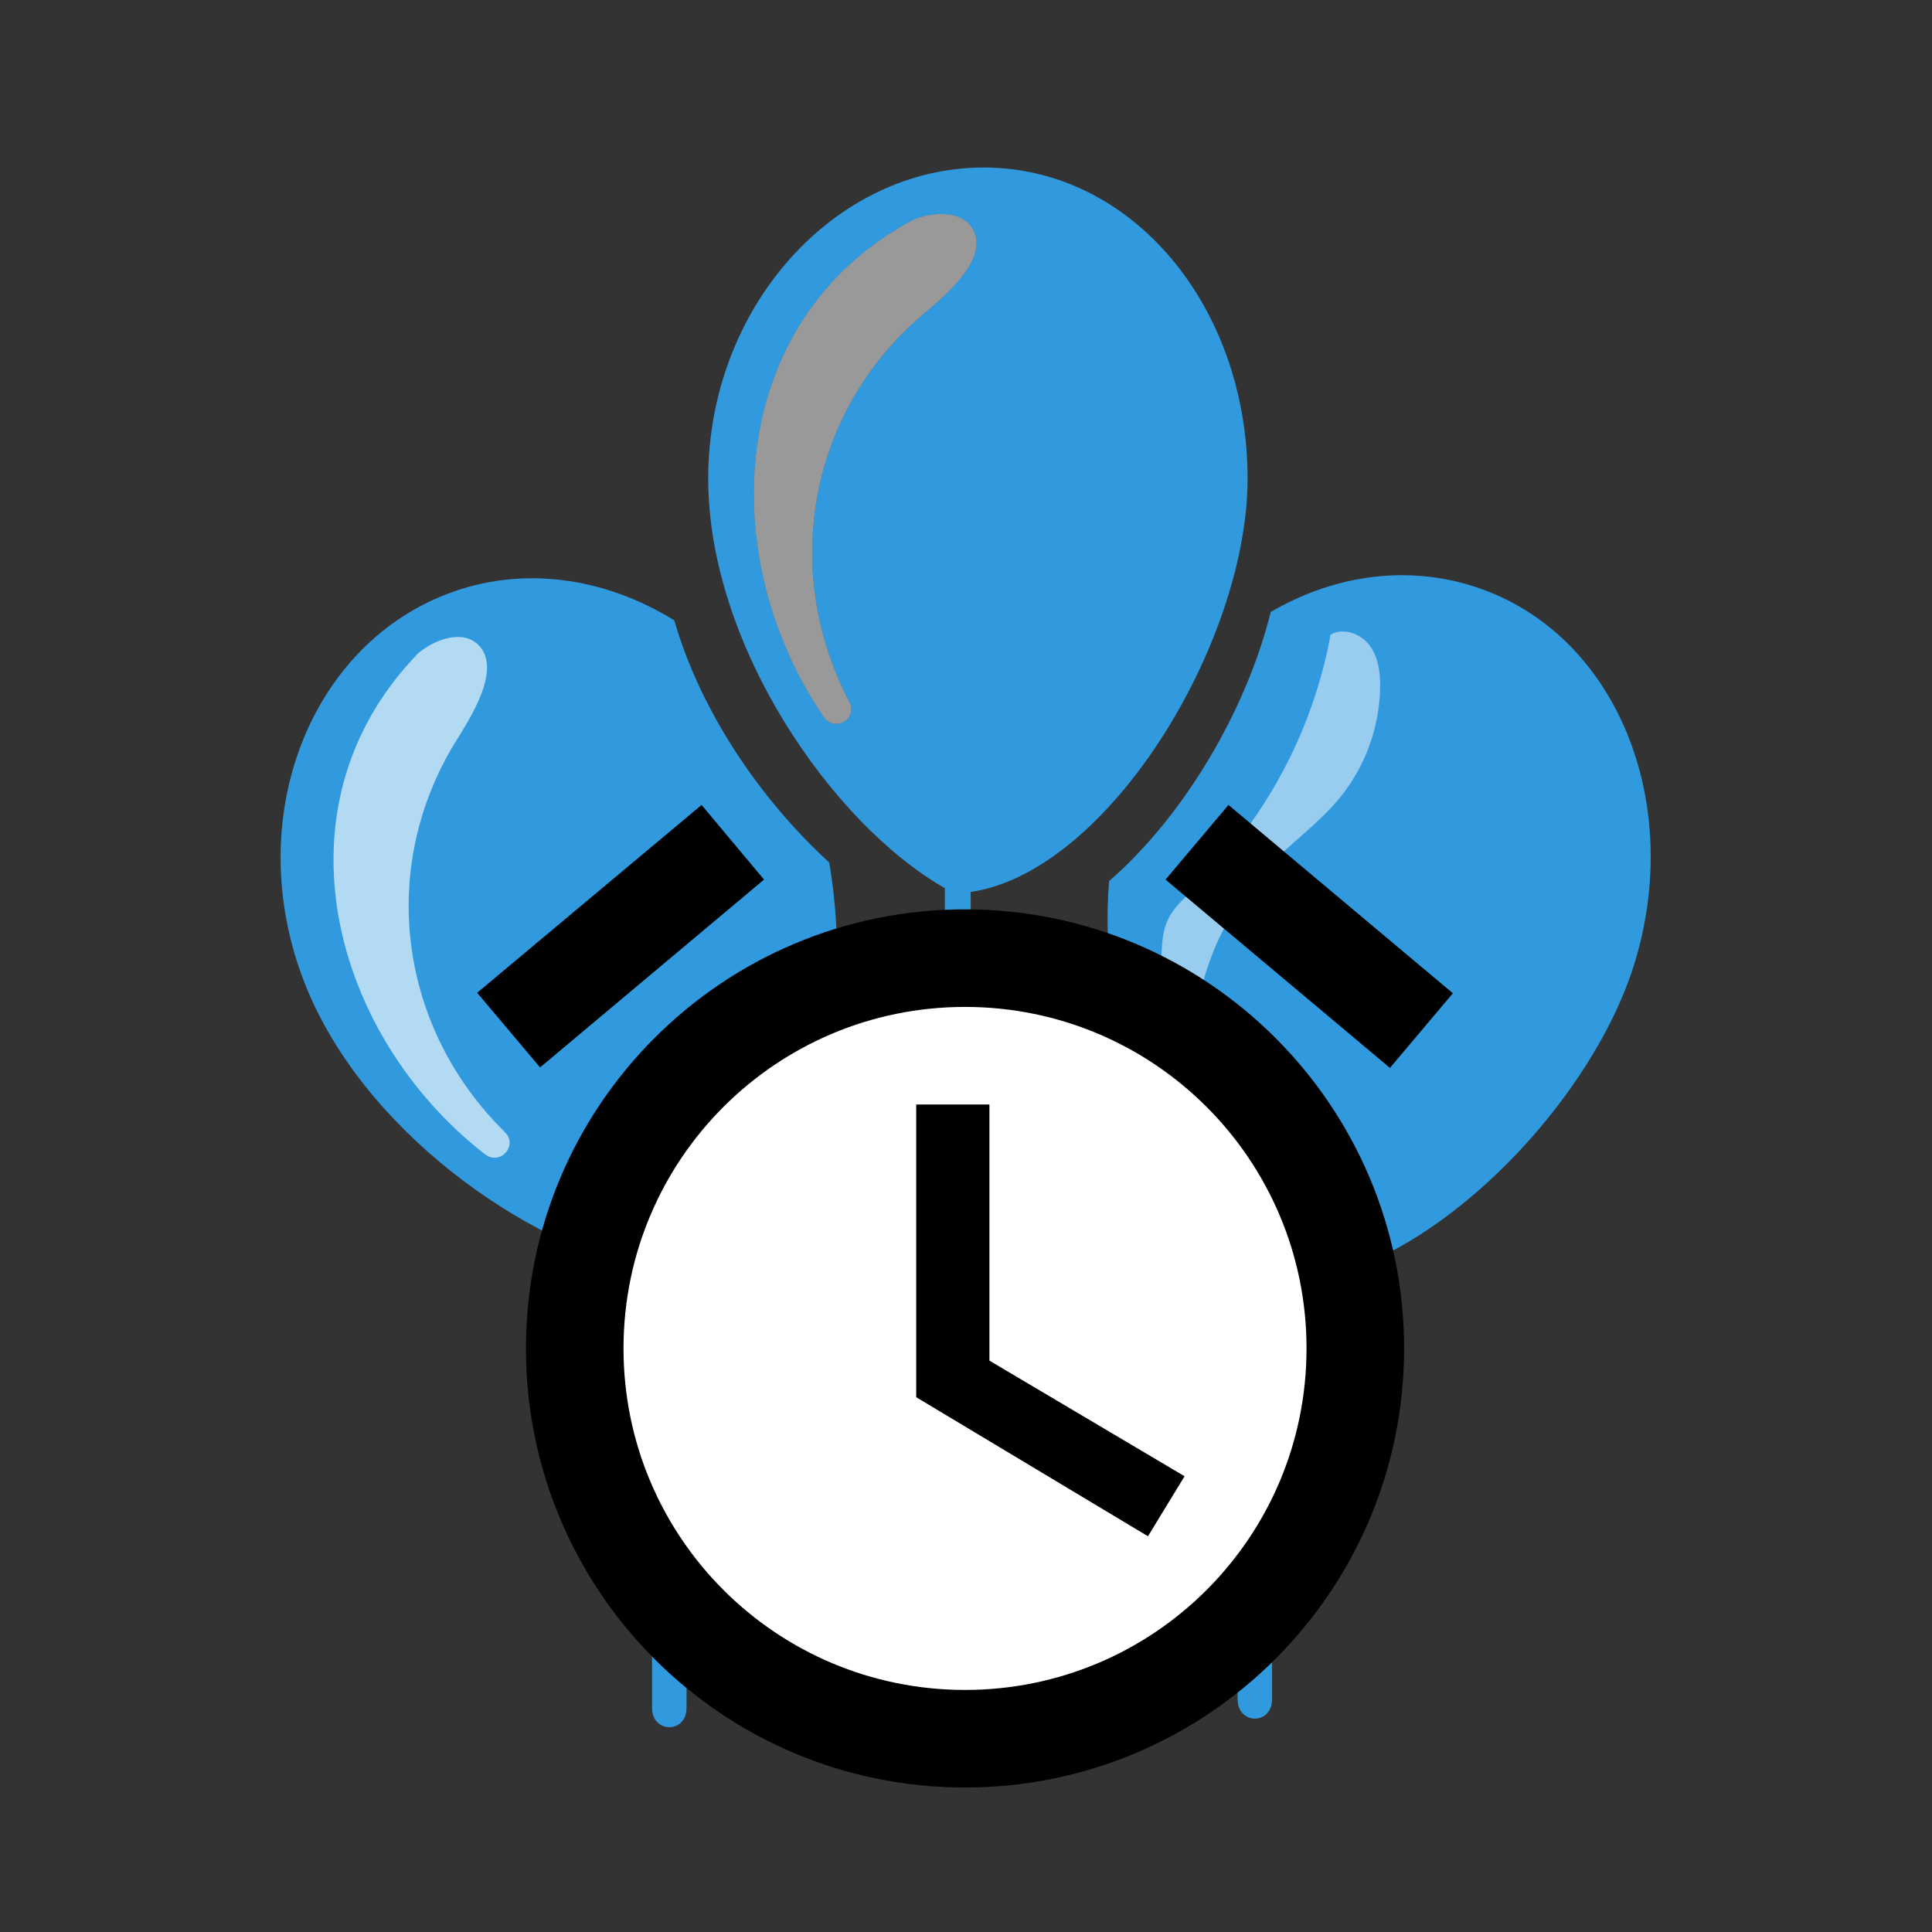 <?xml version="1.0" encoding="UTF-8" standalone="no"?>
<!-- Created with Inkscape (http://www.inkscape.org/) -->

<svg
   width="256"
   height="256"
   viewBox="0 0 256 256"
   id="svg2"
   version="1.1"
   inkscape:version="1.2.2 (1:1.2.2+202305151915+b0a8486541)"
   sodipodi:docname="lliurexupnotifier-autoupdate.svg"
   xmlns:inkscape="http://www.inkscape.org/namespaces/inkscape"
   xmlns:sodipodi="http://sodipodi.sourceforge.net/DTD/sodipodi-0.dtd"
   xmlns="http://www.w3.org/2000/svg"
   xmlns:svg="http://www.w3.org/2000/svg"
   xmlns:rdf="http://www.w3.org/1999/02/22-rdf-syntax-ns#"
   xmlns:cc="http://creativecommons.org/ns#"
   xmlns:dc="http://purl.org/dc/elements/1.1/">
  <rect x="0" y="0" width="256" height="256" fill="#333333" stroke="none"/>
  <defs
     id="defs4">
    <linearGradient
       id="rect3438-6-0-6-7-2_60_-61"
       gradientUnits="userSpaceOnUse"
       x1="-461.392"
       y1="370.953"
       x2="-461.392"
       y2="666.983"
       gradientTransform="matrix(0.995,0,0,-1,609.217,666.572)">
      <stop
         offset="0"
         style="stop-color:#000000"
         id="stop29032" />
      <stop
         offset="1"
         style="stop-color:#000000;stop-opacity:0.588"
         id="stop29034" />
    </linearGradient>
    <linearGradient
       id="rect3438-6-0-1-1_60_-60"
       gradientUnits="userSpaceOnUse"
       x1="-456.388"
       y1="371.953"
       x2="-456.388"
       y2="668.635"
       gradientTransform="matrix(0.987,0,0,-0.992,600.265,662.682)">
      <stop
         offset="0"
         style="stop-color:#000000"
         id="stop29038" />
      <stop
         offset="1"
         style="stop-color:#000000;stop-opacity:0.588"
         id="stop29040" />
    </linearGradient>
    <linearGradient
       y2="99.078"
       x2="198.434"
       y1="231.5"
       x1="198.434"
       gradientUnits="userSpaceOnUse"
       id="linearGradient1594">
      <stop
         id="stop29084-3"
         style="stop-color:#000000"
         offset="0" />
      <stop
         id="stop29086-6"
         style="stop-color:#000000;stop-opacity:0.588"
         offset="1" />
    </linearGradient>
    <linearGradient
       y2="51.732"
       x2="151.836"
       y1="213.25"
       x1="151.836"
       gradientUnits="userSpaceOnUse"
       id="linearGradient1598">
      <stop
         id="stop29090-7"
         style="stop-color:#000000"
         offset="0" />
      <stop
         id="stop29092-5"
         style="stop-color:#000000;stop-opacity:0.588"
         offset="1" />
    </linearGradient>
    <linearGradient
       y2="99.435"
       x2="103.207"
       y1="232.5"
       x1="103.207"
       gradientUnits="userSpaceOnUse"
       id="linearGradient1602">
      <stop
         id="stop29096-3"
         style="stop-color:#000000"
         offset="0" />
      <stop
         id="stop29098-5"
         style="stop-color:#000000;stop-opacity:0.588"
         offset="1" />
    </linearGradient>
    <linearGradient
       y2="96.774"
       x2="198.434"
       y1="229.5"
       x1="198.434"
       gradientUnits="userSpaceOnUse"
       id="linearGradient1606">
      <stop
         id="stop29065-6"
         style="stop-color:#000000"
         offset="0" />
      <stop
         id="stop29067-2"
         style="stop-color:#000000;stop-opacity:0.588"
         offset="1" />
    </linearGradient>
    <linearGradient
       y2="49.429"
       x2="151.836"
       y1="210.5"
       x1="151.836"
       gradientUnits="userSpaceOnUse"
       id="linearGradient1610">
      <stop
         id="stop29071-9"
         style="stop-color:#000000"
         offset="0" />
      <stop
         id="stop29073-1"
         style="stop-color:#000000;stop-opacity:0.588"
         offset="1" />
    </linearGradient>
    <linearGradient
       y2="97.13"
       x2="103.207"
       y1="230.5"
       x1="103.207"
       gradientUnits="userSpaceOnUse"
       id="linearGradient1614">
      <stop
         id="stop29077-2"
         style="stop-color:#000000"
         offset="0" />
      <stop
         id="stop29079-7"
         style="stop-color:#000000;stop-opacity:0.588"
         offset="1" />
    </linearGradient>
  </defs>
  <sodipodi:namedview
     id="base"
     pagecolor="#ffffff"
     bordercolor="#666666"
     borderopacity="1.0"
     inkscape:pageopacity="0.0"
     inkscape:pageshadow="2"
     inkscape:zoom="0.9899495"
     inkscape:cx="-276.27672"
     inkscape:cy="171.22086"
     inkscape:document-units="px"
     inkscape:current-layer="g29119"
     showgrid="false"
     units="px"
     showguides="true"
     inkscape:guide-bbox="true"
     inkscape:snap-intersection-paths="false"
     inkscape:snap-midpoints="true"
     inkscape:window-width="1920"
     inkscape:window-height="876"
     inkscape:window-x="0"
     inkscape:window-y="0"
     inkscape:window-maximized="1"
     inkscape:showpageshadow="2"
     inkscape:pagecheckerboard="0"
     inkscape:deskcolor="#d1d1d1">
    <sodipodi:guide
       position="128.929,237.857"
       orientation="0,1"
       id="guide4147"
       inkscape:locked="false" />
    <sodipodi:guide
       position="18.214,162.143"
       orientation="1,0"
       id="guide4149"
       inkscape:locked="false" />
    <sodipodi:guide
       position="237.857,66.786"
       orientation="1,0"
       id="guide4151"
       inkscape:locked="false" />
    <sodipodi:guide
       position="198.214,17.5"
       orientation="0,1"
       id="guide4153"
       inkscape:locked="false" />
  </sodipodi:namedview>
  <g
     inkscape:label="Capa 1"
     inkscape:groupmode="layer"
     id="layer1"
     transform="translate(0,-796.362)">
    <g
       id="g29119"
       transform="matrix(0.749,0,0,0.749,16.298,815.16)">
      <path
         d="m 152.256,4.537 c -26.324,0 -48.727,24.641 -48.727,55.039 0,29.529 22.062,61.202 41.866,72.442 0,37.489 0,79.51 0,116.072 0,3.047 4.57,3.047 4.57,0 0,-36.561 0,-78.129 0,-115.389 24.374,-3.598 48.983,-44.099 48.983,-73.124 0,-30.398 -20.363,-55.039 -46.692,-55.039 z m -11.089,26.314 c -19.897,17.173 -24.799,45.057 -12.664,68.227 1.586,3.029 -2.648,5.443 -4.547,2.657 -19.359,-28.387 -17.173,-69.886 15.22,-87.604 0.151,-0.11 0.321,-0.209 0.515,-0.294 0.192,-0.102 0.382,-0.178 0.568,-0.232 3.307,-1.255 8.598,-1.514 10.306,2.235 2.486,5.466 -6.089,12.154 -9.398,15.012 z"
         id="XMLID_855_-8"
         inkscape:connector-curvature="0"
         style="fill:#319adf;fill-opacity:1;stroke-width:1.523" />
      <path
         d="m 238.037,78.355 c -11.919,-3.499 -24.316,-1.418 -34.991,4.814 -4.298,17.348 -15.328,36.097 -28.6,47.611 -2.143,26.627 9.092,56.522 23.529,69.96 0.081,0.024 -0.786,0.041 -0.786,0.066 0,24.504 0,50.331 0,74.706 0,4.57 6.094,4.57 6.094,0 0,-24.374 0,-49.605 0,-73.811 24.374,1.552 56.393,-30.028 64.341,-57.106 8.566,-29.165 -4.325,-58.823 -29.586,-66.239 z"
         id="XMLID_1643_-1"
         inkscape:connector-curvature="0"
         style="fill:#319adf;fill-opacity:1;stroke-width:1.523" />
      <path
         d="M 124.926,127.475 C 112.855,116.42 102.248,100.971 97.527,84.651 85.19,77.023 70.558,74.848 57.186,80.038 c -24.543,9.527 -36.136,40.224 -25.138,68.559 10.068,25.937 38.7,46.337 61.551,51.264 0,25.173 0,51.276 0,77.174 0,4.57 6.094,4.57 6.094,0 0,-24.374 0,-51.408 0,-76.287 0,0.028 0.724,0.064 0.963,0.087 21.002,-8.152 29.223,-45.106 24.271,-73.359 z"
         id="XMLID_777_-9"
         inkscape:connector-curvature="0"
         style="fill:#319adf;stroke-width:1.523;fill-opacity:1" />
      <g
         transform="matrix(1.523,0,0,1.523,-80.068,-67.253)"
         id="XMLID_272_-2"
         style="opacity:0.5">
        <path
           d="m 192.729,101.989 c -2.127,11.045 -7.781,21.383 -15.936,29.132 -1.06,1.007 -2.186,2.006 -2.821,3.323 -0.601,1.243 -0.708,2.661 -0.76,4.042 -0.285,7.536 1.061,13.371 3.419,20.534 0.456,1.386 3.943,7.63 5.398,7.524 -3.808,-5.803 -5.565,-12.921 -4.897,-19.829 0.669,-6.908 3.759,-13.558 8.608,-18.522 2.649,-2.712 5.8,-4.934 8.196,-7.872 2.908,-3.565 4.579,-8.123 4.662,-12.723 0.031,-1.728 -0.189,-3.555 -1.222,-4.942 -1.033,-1.386 -3.084,-2.128 -4.563,-1.234"
           id="XMLID_3816_-0"
           inkscape:connector-curvature="0"
           style="fill:#ffffff" />
      </g>
      <path
         d="m 63.046,89.181 c -2.771,-3.045 -7.728,-1.178 -10.493,1.031 -0.161,0.108 -0.32,0.239 -0.471,0.395 -0.158,0.142 -0.291,0.288 -0.401,0.439 -25.407,26.793 -14.771,66.964 12.355,88.054 2.661,2.069 5.95,-1.525 3.514,-3.923 -18.649,-18.336 -22.526,-46.381 -8.851,-68.825 2.279,-3.735 8.392,-12.728 4.346,-17.17 z"
         id="XMLID_440_-2"
         inkscape:connector-curvature="0"
         style="opacity:0.63;fill:#ffffff;stroke-width:1.523" />
      <g
         display="none"
         id="Capa_2-68"
         style="display:none" />
      <g
         display="none"
         id="Capa_3-77"
         style="display:none">
        <g
           display="inline"
           id="XMLID_528_-4"
           style="display:inline">
          <g
             id="XMLID_2864_-7">
            <path
               d="m -295.115,-19.288 c -15.214,6.737 -24.612,20.724 -30.829,35.639 -7.169,17.198 -11.31,35.881 -14.992,54.089 -7.519,37.173 -10.816,76.312 -2.523,113.65 7.941,35.758 27.651,67.435 57.682,88.698 29.222,20.689 65.052,30.788 100.487,33.167 37.115,2.492 76.078,-2.932 109.798,-19.132 33.565,-16.126 59.096,-43.918 70.596,-79.501 C 6.393,172.391 4.377,133.61 -8.874,99.523 -22.748,63.838 -47.557,33.298 -77.052,9.249 c -30.861,-25.164 -68.276,-46.583 -108.311,-51.688 -35.328,-4.505 -73.881,6.342 -96.752,34.95 -4.933,6.171 -8.813,12.974 -11.736,20.307 -0.715,1.793 2.185,2.572 2.893,0.797 13.176,-33.054 48.615,-52.32 83.037,-54.003 40.84,-1.997 80.003,16.718 112.695,39.626 59.351,41.588 104.572,109.559 92.812,184.644 -5.651,36.081 -24.609,68.498 -55.021,89.135 -30.553,20.733 -68.273,29.354 -104.783,30.385 -34.452,0.973 -69.825,-5.114 -100.831,-20.56 -31.954,-15.919 -57.236,-42.09 -70.265,-75.515 -13.134,-33.693 -13.966,-70.921 -9.603,-106.422 2.289,-18.628 6.083,-37.059 10.783,-55.221 4.199,-16.219 9.007,-33.091 19.169,-46.709 5.087,-6.816 11.572,-12.224 19.363,-15.673 1.763,-0.78 0.239,-3.365 -1.513,-2.59 l 0,0 z"
               id="XMLID_2805_-1"
               inkscape:connector-curvature="0"
               style="fill:#d60523" />
          </g>
        </g>
      </g>
      <g
         transform="matrix(1.523,0,0,1.523,-275.171,-301.742)"
         enable-background="new    "
         id="XMLID_112_-0"
         style="display:inline;opacity:1;fill:#3daee9;fill-opacity:1">
        <linearGradient
           y2="96.774"
           x2="198.434"
           y1="229.5"
           x1="198.434"
           gradientUnits="userSpaceOnUse"
           id="linearGradient1490">
          <stop
             id="stop1486"
             style="stop-color:#000000"
             offset="0" />
          <stop
             id="stop1488"
             style="stop-color:#000000;stop-opacity:0.588"
             offset="1" />
        </linearGradient>
        <linearGradient
           y2="49.429"
           x2="151.836"
           y1="210.5"
           x1="151.836"
           gradientUnits="userSpaceOnUse"
           id="linearGradient1497">
          <stop
             id="stop1493"
             style="stop-color:#000000"
             offset="0" />
          <stop
             id="stop1495"
             style="stop-color:#000000;stop-opacity:0.588"
             offset="1" />
        </linearGradient>
        <linearGradient
           y2="97.13"
           x2="103.207"
           y1="230.5"
           x1="103.207"
           gradientUnits="userSpaceOnUse"
           id="linearGradient1504">
          <stop
             id="stop1500"
             style="stop-color:#000000"
             offset="0" />
          <stop
             id="stop1502"
             style="stop-color:#000000;stop-opacity:0.588"
             offset="1" />
        </linearGradient>
        <g
           id="g3228"
           transform="translate(487.1,7.398)">
          <circle
             style="fill:#ffffff;fill-opacity:1;stroke-width:0.778"
             id="path3222"
             cx="-208.614"
             cy="330.468"
             r="49.058" />
          <g
             transform="matrix(5.667,0,0,5.667,-276.619,257.207)"
             id="g6376"
             style="fill:#000000">
            <path
               style="fill:none"
               inkscape:connector-curvature="0"
               d="M 0,0 H 24 V 24 H 0 Z"
               id="path6366" />
            <path
               style="fill:#000000;fill-opacity:1"
               inkscape:connector-curvature="0"
               d="m 22,5.72 -4.6,-3.86 -1.29,1.53 4.6,3.86 z M 7.88,3.39 6.6,1.86 2,5.71 3.29,7.24 Z M 12.5,8 H 11 v 6 l 4.75,2.85 0.75,-1.23 -4,-2.37 z M 12,4 c -4.97,0 -9,4.03 -9,9 0,4.97 4.02,9 9,9 4.97,0 9,-4.03 9,-9 0,-4.97 -4.03,-9 -9,-9 z m 0,16 C 8.13,20 5,16.87 5,13 5,9.13 8.13,6 12,6 c 3.87,0 7,3.13 7,7 0,3.87 -3.13,7 -7,7 z"
               id="path6368" />
          </g>
        </g>
      </g>
      <path
         d="m 150.563,15.838 c -1.708,-3.748 -6.998,-3.49 -10.306,-2.235 -0.186,0.055 -0.376,0.129 -0.568,0.232 -0.193,0.087 -0.364,0.186 -0.515,0.294 -32.395,17.719 -34.58,59.217 -15.22,87.604 1.9,2.786 6.133,0.372 4.547,-2.657 -12.135,-23.168 -7.232,-51.052 12.664,-68.227 3.31,-2.856 11.886,-9.544 9.398,-15.012 z"
         id="XMLID_728_-7"
         inkscape:connector-curvature="0"
         style="opacity:0.5;fill:#ffffff;stroke-width:1.523" />
    </g>
  </g>
</svg>
